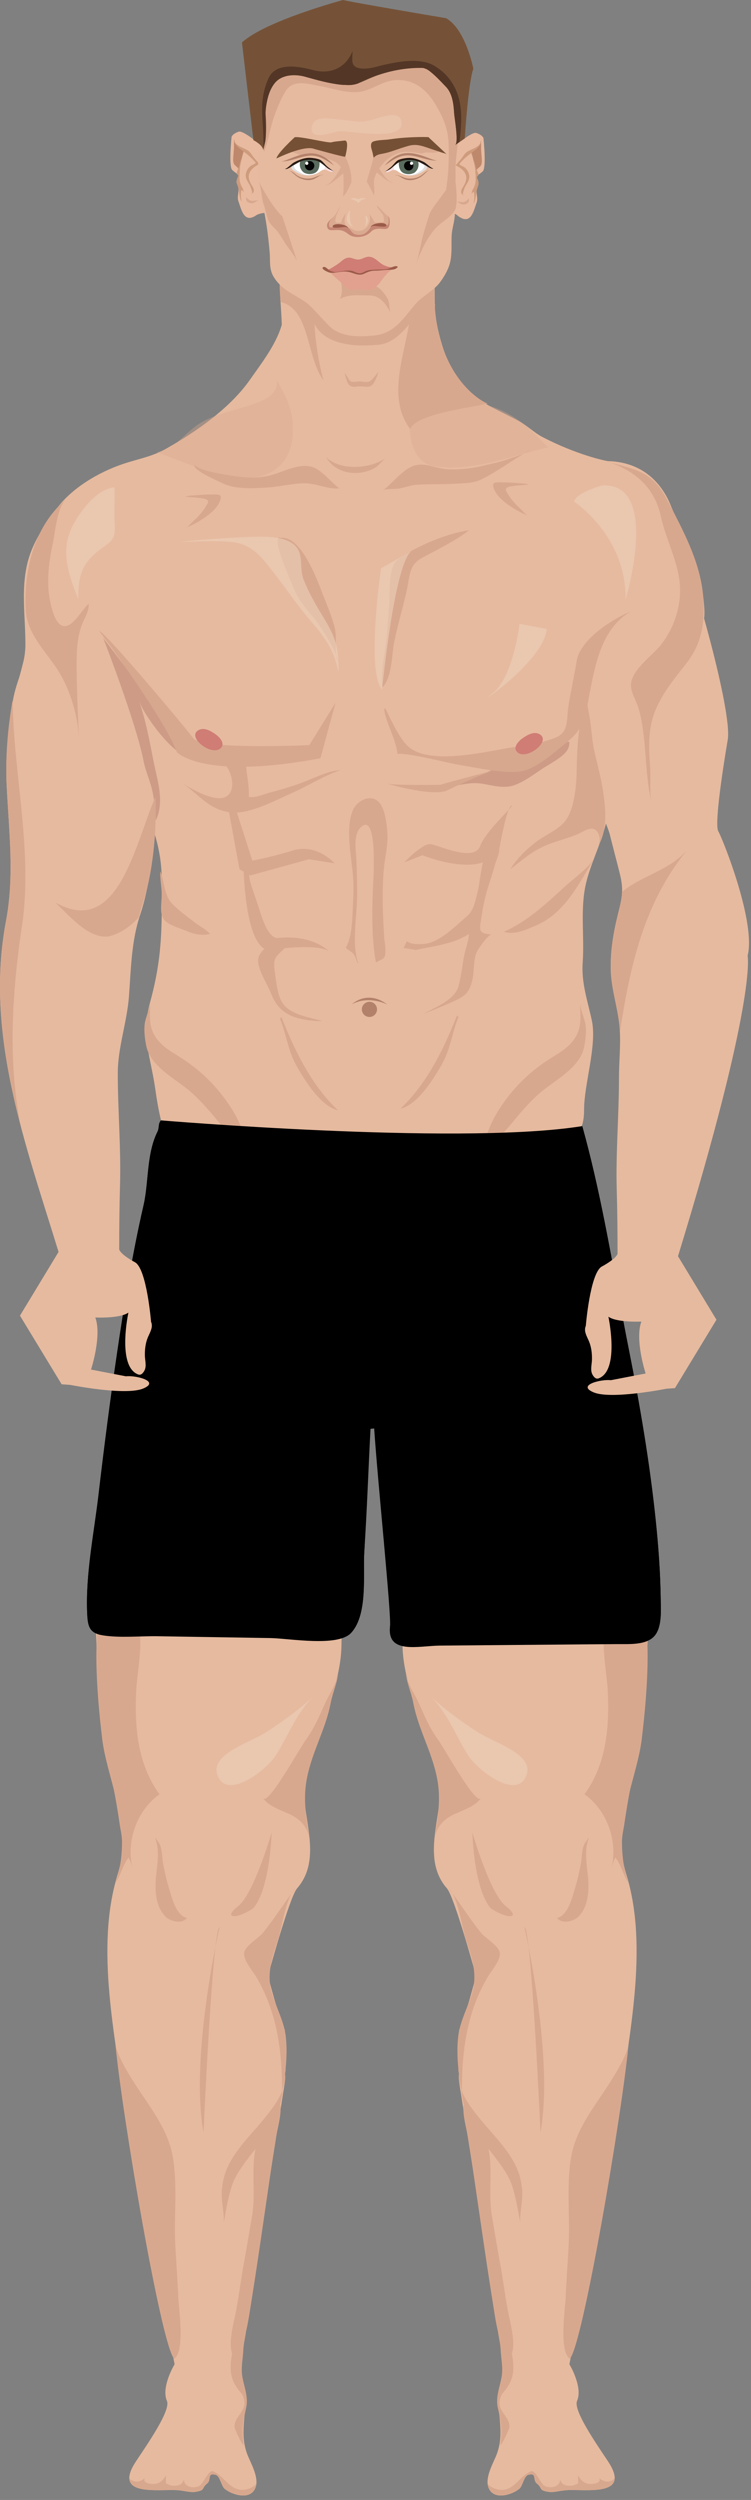 <svg width="67" height="223" viewBox="0 0 67 223" fill="none" xmlns="http://www.w3.org/2000/svg">
<rect x="0" y="0" width="67" height="223" fill="#808080" stroke="none"/>
<g id="Group">
<g id="Group_2">
<path id="Vector" d="M16.244 117.727C15.463 118.618 15.404 120.895 15.195 121.989C14.704 124.566 14.488 126.484 13.545 128.849C13.222 129.659 13.04 130.503 12.688 131.364C11.749 133.664 10.596 135.876 9.705 138.175C7.99 142.6 8.633 146.135 8.858 150.654C9.013 153.773 9.341 156.356 10.114 159.304C10.9 162.3 11.389 164.285 10.485 167.237C8.474 173.807 10.327 181.722 11.141 188.274C11.143 188.285 15.577 210.892 15.577 210.892C15.577 210.892 14.347 212.921 14.894 214.169C15.303 215.104 12.546 218.863 11.991 219.779C10.21 222.715 14.106 222.022 15.85 222.128C16.296 222.155 16.978 222.337 17.349 222.288C18.383 222.151 17.921 221.981 18.476 221.539C18.894 221.205 18.443 220.553 19.235 220.759C19.635 220.863 19.737 221.762 20.048 222.011C20.709 222.541 22.136 222.969 22.68 222.128C23.291 221.182 22.341 219.717 22.031 218.847C21.287 216.759 22.191 215.043 21.758 213.077C21.255 210.795 21.303 209.283 21.997 207.146L25.412 185.766V181.084C24.866 179.992 23.91 176.246 23.91 176.246C23.91 176.246 25.822 169.224 26.505 168.443C28.339 166.347 27.533 163.542 27.202 161.027C26.837 158.259 28.044 156.12 28.864 153.574C29.609 151.261 30.466 149.048 30.466 146.594C30.467 143.004 32.379 130.989 31.969 129.584C31.559 128.18 30.057 122.717 30.057 122.717C30.057 122.717 32.789 126.463 36.34 122.717C38.084 120.878 36.348 115.775 35.559 113.548C34.966 111.878 34.496 110.288 34.288 108.511C34.123 107.112 34.187 105.604 33.604 104.302C32.416 101.646 28.961 102.401 26.638 102.43C23.977 102.462 21.294 103.017 18.722 102.43C17.681 102.191 16.927 116.946 16.244 117.727Z" fill="#E6BA9F"/>
<path id="Vector_2" d="M24.239 163.449C24.239 163.449 22.65 168.948 21.242 170.037C19.835 171.127 21.061 171.231 22.559 170.245C22.559 170.245 23.967 169.104 24.239 163.449Z" fill="#D8A88E"/>
<path id="Vector_3" d="M19.589 171.907C19.589 171.907 16.925 183.378 18.155 190.225C18.155 190.225 18.974 171.907 19.589 171.907Z" fill="#D8A88E"/>
<path id="Vector_4" d="M22.463 204.421C22.496 204.848 22.153 205.298 21.982 205.67C21.837 205.985 21.737 206.299 21.645 206.63C21.469 207.264 21.287 207.902 21.089 208.532C20.817 209.401 20.546 210.393 20.579 211.312C20.612 212.181 20.919 212.766 21.479 213.42C21.693 213.669 21.767 213.926 21.802 214.239C21.909 215.182 20.781 215.677 20.944 216.579C20.974 216.748 21.592 218.097 21.734 218.088C21.74 218.103 21.746 218.118 21.751 218.134C21.542 216.753 21.685 216.02 21.968 214.741C22.167 213.844 21.798 212.956 21.634 212.085C21.471 211.222 21.673 210.444 21.711 209.583C21.735 209.021 21.896 208.484 21.951 207.928C22.055 206.876 22.333 205.828 22.435 204.774C22.446 204.653 22.451 204.541 22.463 204.421Z" fill="#D8A88E"/>
<path id="Vector_5" d="M27.442 162.929C27.421 162.797 27.4 162.666 27.381 162.535C27.217 161.373 27.137 160.204 27.311 159.042C27.689 156.504 29.026 154.397 29.499 151.925C29.698 150.885 30.209 149.861 30.215 148.793C30.241 149.927 29.362 151.088 28.933 152.081C28.48 153.13 27.98 154.248 27.299 155.173C26.723 155.957 23.938 161.038 23.471 160.418C24.049 161.185 25.155 161.487 25.981 161.896C26.894 162.348 27.56 163.142 27.601 164.196C27.585 163.776 27.511 163.35 27.442 162.929Z" fill="#D8A88E"/>
<path id="Vector_6" d="M14.065 164.225C14.498 164.651 14.445 165.772 14.572 166.354C14.712 166.994 14.825 167.617 15.023 168.249C15.285 169.089 15.654 170.868 16.676 171.083C16.23 171.674 15.159 171.386 14.741 170.942C14.128 170.291 13.931 169.433 13.884 168.562C13.799 166.966 14.42 165.427 13.835 163.925C14.048 164.117 14.115 164.404 14.29 164.631L14.065 164.225Z" fill="#D8A88E"/>
<path id="Vector_7" d="M26.339 168.447C25.397 169.685 24.465 171.166 23.458 172.41C23.062 172.898 21.945 173.522 21.797 174.119C21.634 174.776 22.497 175.741 22.824 176.286C24.692 179.4 25.178 182.878 25.164 186.559C25.478 185.059 25.675 183.273 25.498 181.668C25.34 180.231 24.513 178.854 24.179 177.458C23.814 175.929 24.304 174.563 24.807 173.014C25.188 171.84 25.519 169.203 26.339 168.447Z" fill="#D8A88E"/>
<g id="Group_3">
<path id="Vector_8" d="M10.119 159.488C9.635 157.622 9.235 156.331 9.082 154.801C9.034 154.321 7.279 140.828 10.759 142.558C13.485 143.913 12.261 148.426 12.148 150.876C12 154.084 12.278 157.375 14.229 160.051C12.165 161.523 11.191 164.353 11.864 166.825C11.757 166.435 11.676 166.053 11.471 165.701C10.955 166.344 10.766 167.292 10.307 167.955C10.717 166.757 10.884 165.59 10.885 164.311C10.886 163.702 10.737 163.176 10.659 162.598C10.585 162.052 10.256 160.017 10.119 159.488Z" fill="#D8A88E"/>
<path id="Vector_9" d="M13.956 167.586C13.944 167.657 13.93 167.727 13.92 167.799C13.929 167.733 13.941 167.661 13.956 167.586Z" fill="#D8A88E"/>
</g>
<path id="Vector_10" d="M16.424 220.97C16.424 221.036 16.416 221.096 16.405 221.152C16.406 221.095 16.411 221.035 16.424 220.97Z" fill="#E6BA9F"/>
<path id="Vector_11" d="M12.999 220.97C12.638 221.33 13.179 221.511 13.179 221.511C13.9 221.691 14.441 221.511 14.801 220.79C14.801 220.97 14.801 221.33 14.801 221.511C15.303 221.845 16.267 221.868 16.406 221.152C16.398 221.893 17.364 222.026 17.866 221.691C18.227 221.33 18.587 220.429 18.948 220.429C20.03 220.79 20.57 222.412 22.013 222.052C22.352 221.967 22.65 221.801 22.872 221.557C22.851 221.76 22.792 221.953 22.68 222.127C22.135 222.969 20.709 222.541 20.047 222.01C19.737 221.761 19.634 220.863 19.234 220.759C18.443 220.553 18.894 221.205 18.476 221.538C17.921 221.981 18.383 222.15 17.349 222.288C16.978 222.337 16.296 222.155 15.85 222.128C14.434 222.042 11.599 222.482 11.537 221.079C11.925 221.443 12.461 221.507 12.999 220.97Z" fill="#D8A88E"/>
<path id="Vector_12" d="M10.3 182.371C10.47 183.452 11.741 185.462 12.461 186.531C13.696 188.365 15.043 190.201 15.422 192.424C15.858 194.985 15.504 197.709 15.642 200.296C15.725 201.832 15.844 203.39 15.907 204.935C15.951 206.026 16.527 209.683 15.541 210.407C14.389 209.272 10.864 188.469 10.3 182.371Z" fill="#D8A88E"/>
<path id="Vector_13" d="M24.825 189.67C24.742 190.066 24.652 190.458 24.594 190.834C23.825 195.76 23.173 200.676 22.38 205.592C22.203 206.683 21.826 209.578 20.93 210.285C20.169 209.527 20.873 207.134 21.053 206.187C21.328 204.74 21.497 203.283 21.765 201.853C22.024 200.473 22.242 199.06 22.492 197.653C22.879 195.477 22.221 192.697 23.108 190.696C23.574 189.642 24.556 188.67 25.017 187.728C25.082 188.347 24.962 189.014 24.825 189.67Z" fill="#D8A88E"/>
<path id="Vector_14" d="M25.258 184.312C25.996 186.003 24.464 187.889 23.466 189.109C22.191 190.667 20.673 192.045 20.044 194.001C19.924 194.373 19.841 194.858 19.803 195.249C19.704 196.274 20.001 197.24 19.97 198.236C20.162 197.133 20.334 196.103 20.676 195.005C20.878 194.358 21.227 193.807 21.606 193.251C22.462 191.997 23.549 190.897 24.295 189.563C25.215 187.917 25.197 186.374 25.496 184.589C25.469 184.751 25.201 184.18 25.258 184.312Z" fill="#D8A88E"/>
<g id="Group_4" opacity="0.62">
<path id="Vector_15" d="M28.082 151.199C26.512 152.645 25.677 154.914 24.592 156.608C23.754 157.916 20.12 160.738 19.369 158.231C18.833 156.439 22.334 155.43 23.777 154.494C25.375 153.457 26.894 152.332 28.082 151.199Z" fill="#EDCFB9"/>
</g>
</g>
<path id="Vector_16" d="M13.32 73.129C13.768 74.147 14.097 75.264 14.289 76.557C14.505 78.008 14.429 79.561 14.429 81.064C14.429 84.208 14.171 86.557 13.401 89.362C12.556 92.439 13.428 94.193 13.848 97.109C14.049 98.501 14.603 102.413 16.052 103.239C17.314 103.959 18.895 101.243 20.324 101.2C24.002 101.09 27.699 101.2 31.378 101.2C36.187 101.2 40.99 100.945 45.713 101.762C49.031 102.335 52.122 102.745 52.108 99.002C52.1 96.728 53.276 93.265 52.803 91.039C52.434 89.307 51.853 87.69 51.984 85.862C52.154 83.511 51.733 81.024 52.299 78.72C52.785 76.737 53.812 74.91 54.178 72.892C54.503 71.099 54.331 69.246 55.066 67.525C55.929 65.507 57.884 64.146 59.033 62.321C60.478 60.025 62.994 57.185 62.841 54.386C62.752 52.763 62.42 51.133 61.849 49.609C61.257 48.028 60.443 46.578 59.819 45.036C59.288 43.727 58.377 42.566 57.131 41.877C56.263 41.397 55.273 41.16 54.285 41.135C54.023 41.128 51.393 40.549 48.373 38.972C47.694 38.617 46.982 37.937 46.304 37.567C44.784 36.735 42.934 35.998 41.629 34.843C39.669 33.108 38.632 28.105 38.813 27.113C37.01 26.978 36.89 26.934 35.313 27.056C33.868 27.168 32.415 27.207 30.967 27.195C29.961 27.187 25.595 27.523 25.059 26.291C26.173 28.859 23.662 31.913 22.318 33.846C20.54 36.403 17.52 38.493 14.847 40.012C13.733 40.644 12.647 40.873 11.43 41.24C9.171 41.921 6.657 43.318 5.173 45.216C4.314 46.314 3.456 47.59 2.897 48.887C1.701 51.662 2.262 54.55 2.266 57.451C2.267 58.48 2.024 59.493 1.7 60.465C1.419 61.308 1.112 62.254 1.094 63.16C1.934 63.298 2.505 62.518 3.378 62.679C3.73 62.744 4.194 62.846 4.506 62.993C6.379 63.874 7.752 65.895 9.173 67.424C10.964 69.35 12.396 71.028 13.32 73.129Z" fill="#E6BA9F"/>
<path id="Vector_17" d="M9.207 56.91C9.207 56.91 12.151 64.481 12.812 67.906C12.964 68.695 13.274 69.373 13.488 70.138C13.764 71.127 13.827 72.167 13.902 73.186C14.694 71.474 14.05 69.684 13.712 67.975C13.348 66.136 13.022 64.282 12.392 62.499C12.828 63.733 14.977 66.671 16.238 67.246C16.913 67.554 17.267 68.108 17.472 67.212C17.779 65.881 16.006 65.438 15.284 64.808C13.858 63.563 12.764 61.575 11.619 60.074C10.815 59.019 10.011 57.965 9.207 56.91Z" fill="#CE9C86"/>
<path id="Vector_18" d="M40.095 70.131C40.943 70.079 41.909 69.745 42.92 69.894C43.89 70.037 44.954 70.391 45.928 70.026C46.847 69.681 47.689 69.028 48.505 68.494C49.085 68.114 50.621 67.345 50.748 66.586C50.772 66.443 50.812 66.327 50.783 66.174C49.906 66.04 48.988 67.07 48.195 67.353C47.269 67.684 46.322 67.779 45.384 68.073C44.466 68.36 43.65 68.828 42.737 69.169C41.971 69.456 40.72 69.734 40.095 70.131Z" fill="#CE9C86"/>
<path id="Vector_19" d="M34.266 63.28C34.495 64.652 35.288 65.838 35.468 67.247C36.377 67.134 39.956 68.059 40.877 68.211C42.45 68.47 44.816 69.009 46.405 68.809C47.812 68.632 49.503 67.059 50.612 66.165C52.33 64.78 52.246 63.6 52.649 61.591C53.165 59.022 53.752 56.025 56.251 54.554C54.627 55.217 51.755 57.052 51.45 58.951C51.228 60.338 50.905 61.73 50.696 63.099C50.534 64.165 50.775 65.316 49.542 65.808C48.374 66.274 47.035 66.464 45.804 66.649C43.492 66.997 38.438 68.32 36.456 66.618C35.63 65.908 34.874 64.166 34.365 63.181C34.247 63.146 34.382 63.307 34.266 63.28Z" fill="#D8A88E"/>
<path id="Vector_20" d="M46.129 67.074C46.933 67.911 49.3 66.051 48.088 65.467C47.587 65.226 47.014 65.579 46.614 65.857C46.265 66.099 45.734 66.664 46.129 67.074Z" fill="#CF7D75"/>
<path id="Vector_21" d="M34.506 69.891C34.506 69.891 38.292 71.032 39.795 70.552C39.795 70.552 42.739 69.109 44.181 68.689C44.181 68.689 40.215 69.711 39.254 70.011C39.254 70.011 35.047 70.071 34.506 69.891Z" fill="#D8A88E"/>
<path id="Vector_22" d="M31.923 85.816C31.367 84.065 31.863 81.691 31.863 79.806C31.863 78.716 31.841 77.651 31.789 76.575C31.747 75.704 31.498 74.343 32.268 73.722C33.619 72.633 33.341 77.825 33.305 78.544C33.202 80.567 33.145 82.684 33.367 84.674C33.41 85.062 33.466 85.483 33.542 85.852C34.072 85.528 34.346 85.611 34.385 84.974C34.416 84.463 34.289 83.975 34.266 83.472C34.219 82.447 34.146 81.447 34.146 80.41C34.146 79.351 34.152 78.308 34.269 77.282C34.378 76.325 34.615 75.376 34.567 74.398C34.529 73.628 34.372 72.23 33.861 71.617C33.134 70.746 31.877 71.395 31.502 72.234C30.785 73.842 31.348 76.382 31.488 78.077C31.582 79.205 31.505 80.34 31.455 81.442C31.41 82.447 31.344 83.674 30.847 84.552C31.082 84.773 31.39 84.888 31.577 85.14C31.737 85.357 31.781 85.672 31.906 85.918C32.031 85.796 31.942 85.877 31.923 85.816Z" fill="#D8A88E"/>
<path id="Vector_23" d="M18.662 83.224C18.289 82.85 17.742 82.571 17.336 82.255C16.691 81.753 15.844 81.145 15.304 80.552C14.655 79.839 14.65 78.585 14.306 77.72C14.253 78.357 14.429 79.125 14.429 79.802C14.429 80.662 14.126 81.728 14.882 82.269C15.38 82.624 16.047 82.795 16.606 83.035C17.273 83.323 18.014 83.491 18.74 83.308C18.715 83.279 18.689 83.252 18.662 83.224Z" fill="#D8A88E"/>
<g id="Group_5" opacity="0.62">
<path id="Vector_24" d="M46.346 55.648C46.346 55.648 45.805 60.426 43.912 61.868C42.019 63.31 48.509 59.074 48.78 56.099L46.346 55.648Z" fill="#EDCFB9"/>
</g>
<g id="Group_6" opacity="0.62">
<path id="Vector_25" d="M51.212 44.741C51.212 44.741 55.9 47.806 55.81 53.485C55.81 53.485 58.965 43.028 53.736 43.299C53.736 43.299 51.393 43.93 51.212 44.741Z" fill="#EDCFB9"/>
</g>
<path id="Vector_26" d="M50.359 79.115C48.734 80.603 47.001 82.229 44.952 83.11C44.907 83.108 44.907 83.106 44.952 83.104C45.854 83.45 47.012 82.903 47.829 82.55C50.437 81.424 51.653 78.795 53.076 76.501C52.453 77.477 51.203 78.343 50.359 79.115Z" fill="#D8A88E"/>
<g id="Group_7">
<path id="Vector_27" d="M45.624 71.874C45.548 71.904 45.466 72.037 45.384 72.234C45.631 71.969 45.749 71.824 45.624 71.874Z" fill="#D8A88E"/>
<path id="Vector_28" d="M45.383 72.234C44.74 72.925 43.22 74.437 42.829 75.479C42.288 76.922 39.133 75.389 38.412 75.299C37.691 75.209 36.069 76.922 36.069 76.922L37.691 76.291C37.691 76.291 41.009 77.636 43.084 76.927C43.026 77.136 43.002 77.354 42.95 77.62C42.81 78.325 42.746 79.063 42.559 79.77C42.37 80.481 42.256 81.215 41.667 81.719C40.688 82.555 39.23 84.07 37.871 84.194C36.549 84.314 36.309 83.953 36.309 83.953L36.008 84.554L37.09 84.734C38.599 84.408 40.532 84.194 41.827 83.313C41.82 84.007 41.464 84.799 41.357 85.516C41.239 86.305 41.114 87.142 40.922 87.919C40.607 89.198 38.839 89.831 37.773 90.448C38.58 90.118 39.406 89.797 40.215 89.435C41.355 88.924 41.845 88.681 42.136 87.439C42.321 86.652 42.213 85.661 42.518 84.948C42.634 84.677 43.558 83.339 43.869 83.359C42.601 83.277 42.779 82.962 42.955 81.794C43.096 80.865 43.282 79.94 43.578 79.023C43.779 78.403 43.978 77.782 44.151 77.153C44.278 76.687 44.534 76.246 44.541 75.75L44.541 75.75C44.542 75.75 44.978 73.201 45.383 72.234Z" fill="#D8A88E"/>
</g>
<path id="Vector_29" d="M32.959 90.714C33.333 90.714 33.635 90.411 33.635 90.037C33.635 89.664 33.333 89.362 32.959 89.362C32.586 89.362 32.283 89.664 32.283 90.037C32.283 90.411 32.586 90.714 32.959 90.714Z" fill="#B3816A"/>
<path id="Vector_30" d="M31.404 89.576C31.404 89.576 32.768 88.246 34.559 89.609C34.559 89.609 32.959 88.753 31.404 89.576Z" fill="#B3816A"/>
<path id="Vector_31" d="M16.872 44.226C17.057 44.199 17.239 44.194 17.448 44.18C17.855 44.154 18.262 44.111 18.671 44.11C19.461 44.108 19.925 43.999 19.593 44.766C19.156 45.775 17.553 46.685 16.614 47.074C16.801 46.996 17.019 46.699 17.169 46.559C17.363 46.38 17.555 46.199 17.734 46.006C18.039 45.677 18.296 45.318 18.513 44.922C18.681 44.615 18.416 44.521 18.145 44.471C17.615 44.374 17.064 44.353 16.527 44.306C16.648 44.267 16.761 44.243 16.872 44.226Z" fill="#D8A88E"/>
<path id="Vector_32" d="M46.82 43.145C46.636 43.117 46.454 43.112 46.245 43.099C45.837 43.072 45.43 43.029 45.021 43.028C44.231 43.026 43.768 42.917 44.1 43.684C44.537 44.694 46.139 45.603 47.078 45.992C46.892 45.915 46.674 45.617 46.523 45.478C46.33 45.299 46.138 45.117 45.959 44.924C45.654 44.596 45.397 44.236 45.18 43.84C45.012 43.533 45.277 43.439 45.548 43.389C46.078 43.292 46.629 43.271 47.165 43.224C47.044 43.185 46.932 43.161 46.82 43.145Z" fill="#D8A88E"/>
<path id="Vector_33" d="M27.56 76.647L29.843 77.007C29.843 77.007 28.281 75.205 26.118 75.866C23.954 76.527 22.512 76.767 22.512 76.767L21.138 72.481C22.724 72.399 24.684 71.34 26.031 70.747C27.466 70.115 28.93 69.166 30.402 68.687C29.139 68.763 27.658 69.599 26.44 69.996C25.68 70.244 24.937 70.483 24.17 70.672C23.552 70.825 22.838 71.196 22.196 71.084C22.243 70.212 22.046 69.291 21.963 68.393C23.686 68.361 25.858 68.15 28.587 67.637L29.939 62.679L27.595 66.465C27.595 66.465 18.04 66.916 17.229 65.834C16.418 64.753 9.387 56.369 8.846 56.279C8.846 56.279 14.615 63.941 15.787 67.096C15.787 67.096 16.722 68.143 20.206 68.359C20.791 69.155 21.026 70.682 20.083 71.102C19.049 71.561 16.974 70.303 16.136 69.79C17.658 70.724 18.468 72.142 20.432 72.444L21.37 77.549L21.744 77.759C21.802 79.284 22.097 83.754 23.584 84.634C23.244 84.991 22.962 85.334 23.038 85.856C23.175 86.803 23.788 87.668 24.149 88.546C24.508 89.418 24.837 89.961 25.697 90.469C26.446 90.912 27.901 91.114 28.762 91.07C26.838 90.589 25.418 90.343 24.929 88.894C24.679 88.153 24.604 87.287 24.495 86.503C24.338 85.368 24.718 85.262 25.405 84.577C26.723 84.454 28.54 84.384 29.303 84.82C29.303 84.82 27.86 83.318 24.675 83.679C23.714 83.44 23.255 81.413 22.933 80.494C22.716 79.877 22.514 79.298 22.332 78.691C22.288 78.547 22.259 78.293 22.216 78.025L22.332 78.09L27.56 76.647Z" fill="#D8A88E"/>
<path id="Vector_34" d="M40.757 90.624C40.121 92.158 38.593 96.212 35.72 98.9C37.242 98.536 38.572 96.39 39.315 95.131C40.218 93.598 40.302 92.171 40.924 90.655C40.867 90.782 40.797 90.526 40.757 90.624Z" fill="#D8A88E"/>
<path id="Vector_35" d="M25.124 90.769C25.759 92.304 27.287 96.358 30.161 99.046C28.639 98.681 27.308 96.535 26.566 95.276C25.663 93.744 25.578 92.316 24.957 90.801C25.014 90.927 25.083 90.672 25.124 90.769Z" fill="#D8A88E"/>
<path id="Vector_36" d="M51.754 89.482C51.754 90.544 51.933 91.466 51.393 92.426C50.882 93.336 50.09 93.801 49.231 94.333C47.317 95.519 45.781 97.013 44.556 98.917C43.911 99.919 43.365 101.116 43.169 102.274C44.07 102.082 45.112 100.855 45.681 100.165C46.441 99.243 47.234 98.307 48.135 97.52C49.437 96.383 51.721 95.275 52.1 93.448C52.23 92.822 52.33 92.059 52.238 91.402C52.161 90.855 51.763 90.056 51.754 89.482Z" fill="#D8A88E"/>
<path id="Vector_37" d="M13.401 89.362C13.401 90.424 13.222 91.346 13.762 92.306C14.273 93.216 15.065 93.681 15.924 94.213C17.838 95.398 19.374 96.892 20.599 98.796C21.244 99.799 21.79 100.995 21.985 102.154C21.085 101.962 20.042 100.735 19.474 100.045C18.714 99.123 17.921 98.187 17.02 97.4C15.718 96.262 13.434 95.155 13.055 93.328C12.925 92.701 12.825 91.938 12.917 91.281C12.994 90.735 13.392 89.936 13.401 89.362Z" fill="#D8A88E"/>
<path id="Vector_38" d="M23.276 12.957C23.276 12.957 21.744 11.65 21.323 11.74C21.323 11.74 20.842 11.86 20.662 12.191C20.662 12.191 20.362 14.985 20.752 15.195C20.752 15.195 21.083 15.496 21.203 15.496C21.323 15.496 21.083 15.496 21.083 15.496C21.364 15.62 21.22 15.792 21.15 16.008C21.049 16.318 21.126 16.318 21.227 16.614C21.386 17.081 21.109 17.501 21.27 17.953C21.547 18.737 21.782 19.953 22.862 19.199C23.003 19.101 23.43 18.979 23.614 19.005C23.64 18.488 23.443 17.95 23.419 17.443C23.391 16.862 23.292 16.327 23.368 15.76C23.439 15.229 23.427 14.653 23.427 14.114C23.427 13.665 23.479 13.084 23.096 12.792L23.276 12.957Z" fill="#E8BAA0"/>
<path id="Vector_39" d="M23.029 17.892C22.895 17.823 22.626 17.951 22.442 17.916C22.253 17.879 22.109 17.724 21.974 17.601C21.891 17.889 22.071 18.076 22.347 18.122C22.669 18.177 22.779 17.966 23.054 17.869C23.086 17.876 23.036 17.896 23.029 17.892Z" fill="#D8A88E"/>
<path id="Vector_40" d="M20.918 12.461C20.919 12.734 21.028 12.883 21.259 13.02C21.419 13.115 21.735 13.177 21.744 13.393C21.752 13.581 21.634 13.853 21.59 14.039C21.537 14.266 21.484 14.491 21.428 14.715C21.388 14.876 21.402 15.129 21.296 15.254C21.305 14.956 21.107 14.899 20.936 14.711C20.776 14.535 20.802 14.236 20.812 14.009C20.824 13.741 20.862 13.465 20.873 13.197C20.883 12.978 20.843 12.662 20.918 12.461Z" fill="#BE886D"/>
<path id="Vector_41" d="M22.375 17.284C22.727 17.273 22.669 16.869 22.549 16.676C22.385 16.412 22.223 16.152 22.194 15.841C22.14 15.267 22.664 14.849 23.117 14.65C23.12 14.624 23.113 14.601 23.096 14.579C22.937 14.389 22.787 14.233 22.629 14.034C22.459 13.82 22.336 13.561 22.099 13.413C21.677 13.148 20.902 13.009 20.865 12.378C20.809 12.892 21.382 13.257 21.738 13.526C22.157 13.841 22.493 14.119 22.827 14.534C22.654 14.698 22.401 14.719 22.217 14.934C22.031 15.151 21.907 15.411 21.924 15.706C21.94 15.981 22.112 16.221 22.256 16.455C22.316 16.552 22.681 17.427 22.375 17.284Z" fill="#CE9B7D"/>
<path id="Vector_42" d="M21.639 13.483C21.687 13.67 21.565 13.996 21.534 14.204C21.497 14.454 21.427 14.702 21.413 14.955C21.382 15.53 21.274 16.007 21.522 16.562C21.572 16.672 21.647 16.769 21.685 16.877C21.701 16.923 21.709 16.976 21.717 17.025C21.721 17.044 21.741 17.191 21.729 17.134C21.669 17.067 21.627 16.959 21.536 16.956C21.492 17.122 21.488 17.286 21.488 17.464C21.488 17.654 21.541 17.82 21.549 18.001C21.309 17.552 21.382 17.082 21.218 16.624C21.137 16.398 21.069 16.197 21.146 15.95C21.176 15.858 21.275 15.732 21.245 15.631C21.205 15.498 21.104 15.521 21.139 15.345C21.169 15.189 21.273 15.052 21.319 14.895C21.367 14.736 21.404 14.577 21.444 14.414C21.509 14.15 21.739 13.755 21.639 13.483Z" fill="#CE9B7D"/>
<path id="Vector_43" d="M39.785 35.987C39.861 35.758 39.8 35.476 39.719 35.255C39.692 35.181 39.669 35.107 39.644 35.033C39.127 33.505 38.979 31.891 38.894 30.288C38.8 28.523 38.773 26.702 38.773 25.06C36.461 25.373 34.157 24.817 31.801 24.712C29.665 24.617 26.906 24.549 24.951 24.999C24.945 24.926 24.951 24.851 24.951 24.777C24.919 26.512 25.218 28.403 25.132 30.228C25.105 30.798 25.057 31.368 24.992 31.935C24.925 32.517 24.841 33.097 24.74 33.673C24.689 33.959 24.635 34.244 24.576 34.528C24.52 34.798 24.474 35.079 24.392 35.344C24.388 35.355 24.385 35.366 24.381 35.377C24.386 35.361 24.482 35.365 24.501 35.366C24.532 35.369 24.563 35.374 24.593 35.38C24.664 35.395 24.734 35.417 24.802 35.441C24.97 35.501 25.131 35.579 25.289 35.661C25.642 35.844 25.981 36.054 26.323 36.258C26.516 36.373 26.711 36.499 26.921 36.583C28.077 37.046 29.151 37.321 30.362 37.559C31.547 37.792 32.874 38.035 34.089 37.856C35.196 37.694 36.226 37.263 37.274 36.853C38.128 36.52 38.986 36.284 39.785 35.987Z" fill="#E6BA9F"/>
<path id="Vector_44" d="M31.801 24.713C29.665 24.617 26.907 24.549 24.952 25C24.95 25.631 24.987 26.281 25.029 26.94C27.679 27.546 27.335 31.893 28.858 33.924C28.497 32.662 28.077 30.198 28.077 28.936C28.978 30.739 31.682 30.949 33.485 30.769C34.771 30.769 35.684 29.909 36.483 28.951C36.689 27.682 36.851 26.409 36.987 25.151C35.271 25.116 33.55 24.791 31.801 24.713Z" fill="#D8A88E"/>
<path id="Vector_45" d="M38.773 25.06C38.178 25.14 37.583 25.163 36.987 25.151C36.851 26.409 36.688 27.681 36.483 28.951C36.009 31.877 34.546 35.566 36.595 38.262C37.168 36.89 42.079 36.368 43.515 35.992C43.356 36.034 38.347 33.649 38.773 25.06Z" fill="#D8A88E"/>
<path id="Vector_46" d="M41.057 12.755C41.057 14.331 40.92 15.911 40.706 17.443C40.618 18.075 40.623 18.721 40.563 19.338C40.507 19.926 40.312 20.48 40.291 21.048C40.264 21.758 40.325 22.523 40.198 23.209C40.067 23.914 39.723 24.526 39.31 25.107C38.709 25.956 37.729 26.353 37.057 27.134C35.977 28.389 35.213 29.743 33.395 29.925C32.694 29.995 31.875 30.039 31.186 29.927C30.598 29.832 30.029 29.627 29.579 29.266C29.151 28.924 27.809 27.333 27.345 27.006C26.289 26.262 25.164 25.897 24.437 24.733C23.979 24 24.128 23.309 24.056 22.501C23.985 21.694 23.898 20.857 23.772 20.048C23.497 18.282 23.03 16.537 23.028 14.738C23.027 13.974 23.227 13.295 23.299 12.575C23.382 11.737 23.299 10.847 23.299 10.006C23.299 8.394 23.322 5.8 24.876 4.868C25.386 4.562 26.001 4.208 26.589 4.021C27.449 3.748 28.308 3.46 29.202 3.325C31.207 3.024 33.143 3.177 35.142 3.379C37.231 3.59 39.589 4.004 40.517 6.13C40.99 7.213 41.038 8.744 41.102 9.916C41.16 10.985 41.057 12.007 41.057 13.071V12.755Z" fill="#E6BA9F"/>
<path id="Vector_47" d="M40.516 13.071C40.516 13.071 42.048 11.764 42.469 11.854C42.469 11.854 42.95 11.974 43.13 12.305C43.13 12.305 43.431 15.099 43.04 15.309C43.04 15.309 42.71 15.61 42.589 15.61C42.469 15.61 42.71 15.61 42.71 15.61C42.428 15.734 42.572 15.906 42.642 16.121C42.743 16.432 42.667 16.431 42.565 16.728C42.406 17.195 42.683 17.615 42.523 18.067C42.245 18.851 42.01 20.067 40.93 19.313C40.789 19.215 40.644 19.035 40.461 19.061C40.434 18.543 40.492 18.04 40.516 17.533C40.544 16.952 40.501 16.441 40.424 15.874C40.353 15.343 40.366 14.767 40.366 14.228C40.366 13.779 40.313 13.198 40.696 12.905L40.516 13.071Z" fill="#E8BAA0"/>
<path id="Vector_48" d="M40.764 18.006C40.897 17.936 41.166 18.065 41.35 18.03C41.54 17.993 41.684 17.838 41.819 17.715C41.901 18.003 41.721 18.19 41.445 18.236C41.123 18.291 41.013 18.08 40.739 17.983C40.706 17.99 40.756 18.01 40.764 18.006Z" fill="#D8A88E"/>
<path id="Vector_49" d="M42.875 12.575C42.874 12.848 42.765 12.996 42.533 13.134C42.374 13.229 42.058 13.29 42.049 13.506C42.041 13.695 42.158 13.967 42.202 14.153C42.256 14.38 42.309 14.605 42.365 14.829C42.405 14.989 42.391 15.243 42.497 15.368C42.488 15.069 42.685 15.012 42.856 14.825C43.017 14.649 42.99 14.349 42.98 14.123C42.968 13.854 42.931 13.579 42.919 13.311C42.91 13.092 42.95 12.775 42.875 12.575Z" fill="#BE886D"/>
<path id="Vector_50" d="M37.834 14.614C37.849 14.717 37.876 14.758 37.832 14.862C37.797 14.944 37.74 15.02 37.685 15.087C37.544 15.263 37.356 15.357 37.147 15.44C36.956 15.516 36.737 15.543 36.539 15.572C36.376 15.597 36.186 15.516 36.034 15.454C35.973 15.429 35.807 15.438 35.753 15.399C36.097 15.661 36.486 15.679 36.764 15.651C37.14 15.612 37.503 15.48 37.814 15.248C37.926 15.165 38.107 15.083 38.093 14.919C38.083 14.797 37.942 14.649 37.834 14.614Z" fill="#E2DEDE"/>
<path id="Vector_51" d="M34.884 27.959C34.657 27.545 34.823 27.051 34.551 26.592C34.305 26.176 33.877 25.604 33.395 25.493C32.777 25.351 32.215 25.525 31.607 25.604C31.105 25.67 30.798 25.339 30.4 25.092C30.536 25.648 30.57 26.127 30.33 26.667C31.176 26.217 31.942 26.353 32.914 26.352C33.956 26.351 34.432 27.137 34.884 27.959Z" fill="#D8A88E"/>
<g id="Group_8">
<path id="Vector_52" d="M34.51 19.272C34.498 19.506 34.524 19.715 34.267 19.813C34.039 19.9 33.785 19.86 33.548 19.892C33.246 19.933 33.13 20.052 32.928 20.241C32.711 20.444 32.363 20.656 32.06 20.7C31.766 20.743 31.27 20.376 30.998 20.275C30.732 20.176 30.577 20.205 30.299 20.17C30.09 20.143 29.826 20.27 29.668 20.102C29.486 19.911 29.664 19.532 29.759 19.336C29.601 19.522 29.357 19.661 29.236 19.878C29.11 20.105 29.182 20.494 29.473 20.523C29.721 20.547 29.976 20.51 30.224 20.522C30.488 20.536 30.683 20.609 30.9 20.759C31.099 20.898 31.25 21.032 31.487 21.09C32.041 21.229 32.71 21.087 33.113 20.661C33.306 20.457 33.55 20.414 33.83 20.403C34.023 20.395 34.423 20.481 34.578 20.369C34.681 20.294 34.718 20.2 34.743 20.077C34.763 19.976 34.77 19.871 34.767 19.768C34.762 19.605 34.749 19.224 34.51 19.272Z" fill="#C58774"/>
</g>
<path id="Vector_53" d="M40.516 15.685C40.357 16.309 39.772 16.948 39.398 17.49C38.979 18.098 38.437 18.644 38.234 19.345C38.05 19.982 37.827 20.626 37.674 21.271C37.488 22.06 37.358 22.872 37.087 23.646C37.515 22.423 38.265 20.771 39.297 19.958C39.718 19.625 40.51 19.111 40.654 18.572C40.812 17.979 40.714 16.93 40.654 16.316C40.636 16.133 40.55 15.707 40.516 15.685Z" fill="#D8A88E"/>
<path id="Vector_54" d="M35.062 23.918C34.91 24.101 34.682 24.243 34.515 24.43C34.322 24.648 34.151 24.852 33.987 25.09C33.674 25.543 33.21 25.935 32.628 25.879C32.464 25.863 32.302 25.805 32.133 25.788C31.947 25.77 31.803 25.842 31.638 25.857C31.261 25.892 30.994 25.785 30.742 25.514C30.286 25.024 29.699 24.642 29.324 24.119C29.343 24.121 29.365 24.125 29.383 24.121C30.516 23.905 31.71 23.715 32.827 23.715C33.282 23.715 33.693 23.847 34.133 23.89C34.391 23.916 34.86 23.943 35.062 23.918Z" fill="#E2A18F"/>
<path id="Vector_55" d="M35.22 23.85C34.751 23.85 34.414 23.785 34.032 23.529C33.697 23.305 33.409 22.953 32.989 22.904C32.621 22.861 32.34 23.124 31.997 23.152C31.609 23.183 31.329 22.891 30.938 23.01C30.596 23.115 30.36 23.421 30.06 23.602C29.77 23.778 29.488 23.998 29.16 24.094C29.164 24.06 29.182 24.089 29.203 24.076C29.54 24.19 29.694 24.279 30.059 24.279C30.432 24.279 30.749 24.109 31.123 24.183C31.474 24.253 31.762 24.449 32.133 24.414C32.452 24.383 32.741 24.201 33.056 24.143C33.409 24.077 33.817 24.092 34.183 24.074C34.433 24.063 35.13 24.093 35.22 23.85Z" fill="#CF7D75"/>
<path id="Vector_56" d="M34.367 15.309C34.484 15.488 34.859 15.245 35.002 15.193C35.066 15.17 35.121 15.163 35.173 15.163C35.126 15.063 35.112 14.948 35.109 14.796C34.87 14.99 34.625 15.183 34.367 15.309Z" fill="#F9DCDC"/>
<path id="Vector_57" d="M37.847 14.891C37.92 14.68 37.768 14.599 37.598 14.505C37.257 14.316 36.853 14.214 36.463 14.195C36.169 14.181 35.874 14.226 35.612 14.367C35.512 14.42 35.42 14.463 35.341 14.544C35.282 14.605 35.145 14.724 35.113 14.797C35.099 14.83 35.129 15.163 35.174 15.163C35.398 15.164 35.528 15.348 35.747 15.451C35.906 15.526 36.093 15.572 36.265 15.597C36.625 15.649 36.947 15.611 37.257 15.412C37.455 15.284 37.743 15.149 37.838 14.916C37.841 14.907 37.844 14.899 37.847 14.891Z" fill="white"/>
<path id="Vector_58" d="M35.592 14.344C35.592 14.344 35.434 15.302 36.136 15.49C36.136 15.49 36.527 15.636 36.963 15.414C36.963 15.414 37.541 15.043 37.271 14.288L36.414 14.228L35.592 14.344Z" fill="#596C5E"/>
<path id="Vector_59" d="M38.673 15.028C38.461 15.014 38.052 14.577 37.842 14.468C37.59 14.337 37.034 14.073 36.482 14.085C36.229 14.09 35.654 14.17 35.448 14.325C35.237 14.483 35.081 14.736 34.874 14.909C34.705 15.051 34.482 15.225 34.322 15.339C34.505 15.231 34.704 15.175 34.887 15.028C35.103 14.854 35.303 14.659 35.532 14.508C35.94 14.239 36.62 14.224 37.053 14.329C37.361 14.404 37.635 14.58 37.918 14.729C38.105 14.828 38.479 15.126 38.673 15.028Z" fill="#281A13"/>
<path id="Vector_60" d="M36.463 15.208C36.694 15.208 36.88 15.021 36.88 14.791C36.88 14.561 36.694 14.374 36.463 14.374C36.233 14.374 36.046 14.561 36.046 14.791C36.046 15.021 36.233 15.208 36.463 15.208Z" fill="#050404"/>
<path id="Vector_61" d="M36.856 14.569C36.856 14.648 36.793 14.711 36.715 14.711C36.637 14.711 36.574 14.648 36.574 14.569C36.574 14.491 36.637 14.428 36.715 14.428C36.793 14.428 36.856 14.491 36.856 14.569Z" fill="white"/>
<path id="Vector_62" d="M23.822 7.968C23.696 8.197 23.606 8.417 23.568 8.608C23.464 9.137 23.524 9.74 23.524 10.287C23.524 10.814 23.545 11.341 23.57 11.856C23.597 12.387 23.412 13.065 23.558 13.552C23.958 12.501 24.097 11.391 24.483 10.321C24.757 9.565 25.067 8.776 25.506 8.099C26.182 7.06 27.427 7.477 28.482 7.662C29.745 7.884 31.244 8.477 32.523 8.098C33.461 7.821 34.218 7.231 35.229 7.15C36.994 7.009 38.152 8.081 38.969 9.513C39.587 10.596 39.959 11.495 40.021 12.755C40.057 13.481 40.038 14.208 40.007 14.934C39.978 15.605 39.9 16.247 39.803 16.908C39.984 16.923 40.15 17.159 40.336 17.055C40.523 16.951 40.579 16.584 40.608 16.394C40.683 15.893 40.617 15.384 40.641 14.88C40.713 13.352 41.04 11.845 41.057 10.311C41.066 9.502 40.849 8.854 40.706 8.068C40.472 6.772 40.194 5.495 38.713 5.149C36.93 4.733 35.074 5.536 33.405 6.084C31.846 6.597 29.884 6.859 28.267 6.536C27.396 6.362 26.353 5.741 25.505 6.165C24.968 6.434 24.219 7.246 23.822 7.968Z" fill="#D8A88E"/>
<path id="Vector_63" d="M23.659 9.735C23.589 9.046 23.965 7.784 24.08 7.091C24.818 6.824 25.576 6.615 26.349 6.49C26.349 6.49 29.744 7.617 30.78 7.572C30.78 7.572 31.366 7.662 31.952 7.437C32.634 7.175 33.27 6.833 33.975 6.614C34.997 6.296 37.252 5.593 38.219 6.263C38.719 6.609 39.367 7.304 39.795 7.752C40.363 8.348 40.469 9.312 40.513 10.082C40.54 10.534 40.94 12.707 40.606 12.935L41.462 12.35C41.462 12.35 41.778 7.347 42.229 6.13C42.229 6.13 41.553 2.614 39.795 1.623C39.795 1.623 31.502 0.225 30.6 0C30.6 0 23.704 1.848 21.586 3.786C21.586 3.786 22.397 10.727 22.608 12.5C22.608 12.5 23.434 12.92 23.479 13.371C23.479 13.371 23.93 12.395 23.659 9.735Z" fill="#755237"/>
<path id="Vector_64" d="M29.424 24.135C29.357 24.088 29.293 24.039 29.23 23.987C29.132 23.905 28.982 23.759 28.842 23.827C28.543 23.973 29.304 24.306 29.428 24.324C29.804 24.378 30.163 24.262 30.51 24.233C30.89 24.202 31.147 24.246 31.484 24.363C31.825 24.481 32.125 24.58 32.471 24.419C32.84 24.246 33.078 24.143 33.507 24.143C33.863 24.143 34.203 24.092 34.543 24.075C34.863 24.059 35.284 24.106 35.492 23.805C35.313 23.603 34.803 23.933 34.588 23.984C34.243 24.067 33.848 24.035 33.485 24.053C33.098 24.072 32.811 24.074 32.476 24.261C32.109 24.465 31.911 24.366 31.546 24.211C31.249 24.085 30.857 24.137 30.55 24.183C30.416 24.203 30.284 24.231 30.149 24.249C30.067 24.259 29.977 24.276 29.894 24.27C29.809 24.263 29.473 24.169 29.424 24.135Z" fill="#9B5B49"/>
<path id="Vector_65" d="M23.096 16.203C23.096 16.203 24.2 18.404 25.192 19.305L26.514 23.332C26.386 23.009 25.938 22.369 25.703 22.071C25.32 21.588 25.052 20.971 24.644 20.515C24.368 20.208 24.051 19.971 23.907 19.561C23.752 19.118 23.703 18.757 23.547 18.299C23.294 17.555 23.356 16.903 23.096 16.203Z" fill="#D8A88E"/>
<g id="Group_9" opacity="0.62">
<path id="Vector_66" d="M31.253 17.758C31.498 17.796 31.849 17.9 31.981 18.14C32.119 17.87 32.362 17.763 32.649 17.731C32.558 17.684 32.405 17.667 32.29 17.668C32.162 17.67 32.051 17.761 31.951 17.76C31.856 17.759 31.751 17.673 31.637 17.668C31.492 17.662 31.363 17.678 31.253 17.758Z" fill="#EDCFB9"/>
</g>
<path id="Vector_67" d="M33.665 18.344C33.665 18.344 34.431 19.2 34.657 19.305C34.657 19.305 34.762 20.012 34.537 20.087L33.425 20.117L33.139 20.132C33.139 20.132 32.809 20.883 32.178 20.943C32.178 20.943 31.697 21.003 31.472 20.778C31.336 20.642 31.255 20.486 31.111 20.357C31.026 20.281 30.792 20.229 30.668 20.23C30.537 20.23 30.333 20.238 30.202 20.244C30.027 20.253 29.853 20.272 29.678 20.279C29.591 20.283 29.458 20.312 29.394 20.236C29.338 20.171 29.356 20.067 29.352 19.988C29.345 19.832 29.432 19.689 29.541 19.578C29.541 19.578 30.082 19.099 30.323 18.363C30.319 18.372 30.326 18.352 30.323 18.363C30.3 18.71 29.994 19.095 29.955 19.441C29.94 19.581 29.88 19.668 29.939 19.801C29.992 19.92 30.323 19.854 30.458 19.831C30.524 19.437 30.664 19.348 30.856 18.99C30.786 19.268 30.65 19.779 30.841 20.087C30.939 20.244 31.081 20.296 31.186 20.327C31.292 20.359 31.372 20.419 31.472 20.473C31.688 20.59 31.926 20.631 32.178 20.582C32.5 20.519 32.746 20.292 32.899 19.996C33.022 19.759 33.066 19.247 32.912 19.01C33.057 19.224 33.207 19.436 33.331 19.667C33.399 19.792 33.384 19.83 33.53 19.846C33.654 19.86 33.782 19.837 33.906 19.831C34.023 19.826 34.186 19.848 34.24 19.756C34.292 19.666 34.229 19.485 34.225 19.392C34.216 19.208 34.196 19.189 34.083 19.049C34.008 18.958 33.942 18.853 33.872 18.754C33.808 18.664 33.573 18.444 33.665 18.344Z" fill="#DAAA90"/>
<g id="Group_10" opacity="0.62">
<path id="Vector_68" d="M31.213 19.06C31.217 18.958 31.224 18.86 31.233 18.77C31.03 18.975 30.96 19.221 30.947 19.501C30.924 19.951 31.223 20.173 31.617 20.264C31.186 20.164 31.2 19.377 31.213 19.06Z" fill="#EDCFB9"/>
</g>
<g id="Group_11" opacity="0.62">
<path id="Vector_69" d="M32.539 20.207C32.555 20.229 32.596 20.086 32.614 20.026C32.639 19.943 32.659 19.863 32.659 19.771C32.658 19.59 32.596 19.412 32.602 19.232C32.773 19.349 32.857 19.527 32.825 19.742C32.804 19.875 32.676 20.156 32.539 20.207Z" fill="#EDCFB9"/>
</g>
<path id="Vector_70" d="M33.064 20.267C33.061 20.271 33.058 20.276 33.057 20.281C33.085 20.197 33.134 20.14 33.209 20.091C33.411 19.961 33.675 19.912 33.911 19.899C34.026 19.893 34.144 19.897 34.256 19.926C34.339 19.948 34.481 20.006 34.471 20.113C34.461 20.21 34.305 20.218 34.234 20.218C34.071 20.218 33.906 20.204 33.743 20.189C33.621 20.178 33.501 20.151 33.378 20.151C33.317 20.151 33.255 20.157 33.197 20.179C33.16 20.193 33.089 20.227 33.064 20.267Z" fill="#9B5B49"/>
<path id="Vector_71" d="M38.894 14.31C38.917 14.316 38.928 14.351 38.937 14.316C38.816 14.292 38.696 14.263 38.577 14.22C37.842 13.953 37.071 13.611 36.257 13.657C35.448 13.701 34.794 14.2 34.319 14.761C34.952 14.337 35.551 13.859 36.348 13.859C37.164 13.859 37.831 14.222 38.623 14.31C38.764 14.326 38.886 14.337 39.022 14.31C38.971 14.321 38.919 14.314 38.894 14.31Z" fill="#B3816A"/>
<path id="Vector_72" d="M35.265 15.617C35.654 15.604 36.008 15.883 36.401 15.921C36.843 15.965 37.311 15.858 37.665 15.584C37.846 15.444 38.074 15.209 38.315 15.2C38.163 15.214 37.998 15.404 37.888 15.502C37.755 15.62 37.631 15.735 37.474 15.823C37.133 16.015 36.737 16.118 36.347 16.054C36.145 16.022 35.96 15.928 35.783 15.82C35.702 15.77 35.613 15.707 35.525 15.671C35.435 15.634 35.345 15.652 35.265 15.617Z" fill="#B3816A"/>
<path id="Vector_73" d="M40.336 7.392C39.916 6.732 39.382 6.243 38.714 5.847C38.316 5.611 37.833 5.506 37.377 5.457C36.422 5.357 35.459 5.53 34.526 5.725C34.18 5.797 33.835 5.888 33.49 5.978C33.001 6.107 31.872 6.297 31.534 5.782C31.342 5.488 31.471 4.917 31.448 4.566C30.829 6.099 29.443 6.65 27.941 6.255C26.705 5.93 24.592 5.485 23.93 7.031C22.945 9.33 23.626 10.91 23.479 13.371C23.517 12.737 23.657 12.971 23.699 12.331C23.763 11.375 23.607 10.388 23.75 9.443C23.856 8.738 24.062 7.958 24.533 7.393C25.173 6.625 26.356 6.605 27.227 6.849C28.246 7.132 29.289 7.431 30.342 7.55C30.513 7.569 30.662 7.577 30.781 7.572C30.781 7.572 31.367 7.662 31.953 7.437C31.953 7.437 34.6 5.964 37.756 6.064C37.93 6.108 38.087 6.172 38.219 6.264C38.719 6.61 39.367 7.305 39.795 7.753C40.364 8.348 40.469 9.312 40.514 10.082C40.54 10.534 40.94 12.707 40.606 12.936C40.606 12.936 40.798 12.805 41 12.666C41.195 10.864 41.364 9.008 40.336 7.392Z" fill="#533626"/>
<path id="Vector_74" d="M31.084 20.364C31.087 20.369 31.089 20.374 31.091 20.379C31.063 20.294 31.013 20.237 30.938 20.189C30.736 20.059 30.473 20.009 30.237 19.997C30.122 19.991 30.003 19.994 29.892 20.024C29.809 20.045 29.666 20.103 29.677 20.211C29.686 20.308 29.842 20.315 29.913 20.315C30.076 20.315 30.242 20.301 30.404 20.286C30.526 20.275 30.646 20.249 30.769 20.249C30.83 20.249 30.893 20.254 30.95 20.276C30.988 20.291 31.058 20.325 31.084 20.364Z" fill="#9B5B49"/>
<path id="Vector_75" d="M41.417 17.398C41.065 17.387 41.122 16.983 41.243 16.79C41.407 16.526 41.569 16.265 41.598 15.955C41.652 15.381 41.128 14.963 40.675 14.764C40.672 14.738 40.678 14.714 40.696 14.693C40.855 14.503 41.005 14.347 41.163 14.147C41.333 13.934 41.456 13.675 41.693 13.526C42.114 13.262 42.889 13.123 42.927 12.492C42.983 13.005 42.41 13.371 42.053 13.64C41.635 13.955 41.299 14.233 40.965 14.648C41.138 14.812 41.391 14.833 41.575 15.048C41.761 15.265 41.885 15.525 41.868 15.82C41.852 16.095 41.68 16.335 41.536 16.569C41.475 16.666 41.111 17.541 41.417 17.398Z" fill="#CE9B7D"/>
<path id="Vector_76" d="M42.169 13.642C42.121 13.829 42.243 14.155 42.274 14.363C42.31 14.613 42.38 14.861 42.394 15.114C42.426 15.689 42.534 16.166 42.285 16.721C42.236 16.831 42.161 16.928 42.123 17.036C42.107 17.082 42.099 17.135 42.09 17.184C42.087 17.203 42.067 17.35 42.079 17.292C42.139 17.226 42.181 17.118 42.272 17.115C42.316 17.28 42.319 17.445 42.319 17.623C42.319 17.813 42.267 17.979 42.258 18.159C42.499 17.711 42.426 17.241 42.59 16.782C42.671 16.556 42.739 16.355 42.661 16.109C42.632 16.017 42.533 15.891 42.563 15.79C42.603 15.656 42.703 15.679 42.669 15.504C42.639 15.348 42.535 15.211 42.488 15.054C42.441 14.894 42.404 14.735 42.364 14.573C42.299 14.309 42.069 13.914 42.169 13.642Z" fill="#CE9B7D"/>
<g id="Group_12" opacity="0.52">
<path id="Vector_77" d="M24.951 25L24.952 25C24.952 24.926 24.95 24.851 24.951 24.777C24.951 24.851 24.945 24.927 24.951 25Z" fill="#E6BA9F"/>
</g>
<g id="Group_13" opacity="0.52">
<path id="Vector_78" d="M24.951 25L24.952 25C24.952 24.926 24.95 24.851 24.951 24.777C24.951 24.851 24.945 24.927 24.951 25Z" fill="#E6BA9F"/>
</g>
<path id="Vector_79" d="M30.737 33.277C30.852 33.362 30.925 33.511 30.993 33.632C31.062 33.756 31.131 33.888 31.24 33.982C31.44 34.155 31.855 34.008 32.125 34.021C32.451 34.038 32.832 34.183 33.109 33.93C33.351 33.709 33.598 33.362 33.817 33.105C33.722 33.217 33.689 33.476 33.619 33.614C33.446 33.96 33.3 34.465 32.846 34.495C32.519 34.516 32.211 34.43 31.887 34.479C31.625 34.519 31.334 34.537 31.133 34.315C31.035 34.206 30.98 34.059 30.931 33.924C30.876 33.771 30.832 33.614 30.789 33.458C30.773 33.399 30.763 33.333 30.737 33.277Z" fill="#D8A88E"/>
<path id="Vector_80" d="M30.395 13.126C30.405 13.151 29.251 13.171 28.55 13.071C28.291 13.034 25.705 12.877 26.009 13.515C26.033 13.566 26.518 13.71 26.611 13.754C26.847 13.868 27.028 13.885 27.295 13.882C27.544 13.879 27.78 13.848 28.016 13.822C28.235 13.798 29.497 14.252 29.873 14.431C30.092 14.535 30.27 14.716 30.404 14.934C30.157 15.431 29.416 16.598 29.023 16.496C28.992 16.519 29.102 16.503 29.084 16.537C29.577 16.395 29.854 16.106 30.25 15.787C30.428 15.644 30.545 15.548 30.607 15.455C30.645 15.658 30.651 15.871 30.649 16.068C30.648 16.179 30.681 17.476 30.571 17.51C30.864 17.42 31.337 16.293 31.337 16.293C31.468 15.289 30.855 13.993 30.395 13.126Z" fill="#DAAA90"/>
<path id="Vector_81" d="M38.374 13.02C38.095 12.873 37.797 12.761 37.478 12.732C37.161 12.702 36.906 12.755 36.617 12.862C35.824 13.155 35.046 13.214 34.205 13.295C33.901 13.324 33.669 13.347 33.517 13.559C33.481 13.61 33.449 13.671 33.422 13.745C33.315 14.045 33.245 14.365 33.156 14.671C33.01 15.174 32.864 15.677 32.718 16.18C32.718 16.18 33.409 17.486 33.409 17.488C33.365 17.405 33.402 17.192 33.4 17.101C33.394 16.817 33.353 16.526 33.358 16.248C33.364 15.961 33.469 15.661 33.617 15.38C33.666 15.421 33.721 15.466 33.784 15.517C34.18 15.835 34.457 16.124 34.95 16.266C34.932 16.232 35.042 16.249 35.011 16.225C34.697 16.306 34.161 15.579 33.832 15.028C33.938 14.873 34.051 14.728 34.159 14.603C34.656 14.031 35.393 13.582 36.144 13.544C36.483 13.526 36.819 13.582 37.154 13.625C37.295 13.643 37.459 13.687 37.597 13.687C37.724 13.687 37.819 13.631 37.947 13.611C38.075 13.591 38.222 13.611 38.352 13.611C38.602 13.611 38.936 13.665 39.133 13.493C38.926 13.315 38.62 13.15 38.374 13.02Z" fill="#DAAA90"/>
<path id="Vector_82" d="M33.122 12.816C33.051 13.068 33.16 13.331 33.226 13.57C33.269 13.727 33.292 13.942 33.349 14.08C33.529 13.803 33.888 13.756 34.185 13.698C34.467 13.643 34.742 13.568 35.012 13.474C35.483 13.311 35.959 13.149 36.438 13.012C37.214 12.789 37.796 13.069 38.507 13.303C38.814 13.404 39.12 13.505 39.426 13.611C39.546 13.652 39.773 13.687 39.87 13.777C39.869 13.776 38.217 12.229 38.217 12.229C37.616 12.21 37.011 12.228 36.411 12.262C35.868 12.293 35.326 12.343 34.789 12.426C34.328 12.498 33.801 12.469 33.357 12.604C33.213 12.648 33.149 12.721 33.122 12.816Z" fill="#755034"/>
<path id="Vector_83" d="M26.289 12.244C26.289 12.244 24.711 13.687 24.666 14.137C24.666 14.137 27.1 12.921 28.024 13.281C28.024 13.281 30.593 14.002 30.796 13.98C30.796 13.98 31.224 12.47 30.728 12.537C30.232 12.605 29.894 12.605 29.579 12.695C29.263 12.785 26.762 12.132 26.289 12.244Z" fill="#755034"/>
<g id="Group_14">
<path id="Vector_84" d="M26.252 14.632C26.239 14.735 26.213 14.776 26.259 14.879C26.295 14.961 26.354 15.035 26.41 15.102C26.554 15.274 26.744 15.366 26.954 15.445C27.146 15.517 27.366 15.54 27.565 15.566C27.728 15.587 27.917 15.503 28.067 15.438C28.128 15.412 28.294 15.418 28.347 15.378C28.008 15.647 27.62 15.671 27.341 15.648C26.964 15.617 26.6 15.49 26.284 15.265C26.17 15.184 25.988 15.105 25.998 14.941C26.006 14.819 26.144 14.668 26.252 14.632Z" fill="#E2DEDE"/>
<path id="Vector_85" d="M29.731 15.263C29.617 15.443 29.238 15.208 29.094 15.159C29.029 15.136 28.974 15.131 28.922 15.132C28.967 15.031 28.979 14.915 28.98 14.763C29.223 14.953 29.471 15.142 29.731 15.263Z" fill="#F9DCDC"/>
<path id="Vector_86" d="M26.245 14.909C26.168 14.698 26.318 14.615 26.486 14.518C26.824 14.323 27.226 14.213 27.616 14.187C27.91 14.167 28.205 14.207 28.47 14.343C28.57 14.395 28.663 14.436 28.744 14.516C28.804 14.575 28.944 14.692 28.976 14.764C28.991 14.797 28.968 15.131 28.922 15.132C28.698 15.136 28.571 15.323 28.355 15.43C28.197 15.508 28.01 15.558 27.839 15.586C27.48 15.644 27.157 15.612 26.844 15.418C26.643 15.294 26.353 15.164 26.254 14.933C26.251 14.925 26.247 14.917 26.245 14.909Z" fill="white"/>
<path id="Vector_87" d="M28.489 14.32C28.489 14.32 28.665 15.275 27.966 15.476C27.966 15.476 27.578 15.629 27.138 15.416C27.138 15.416 26.553 15.055 26.81 14.295L27.665 14.219L28.489 14.32Z" fill="#596C5E"/>
<path id="Vector_88" d="M25.421 15.061C25.633 15.043 26.005 14.611 26.213 14.498C26.463 14.363 27.042 14.076 27.595 14.077C27.847 14.078 28.424 14.147 28.633 14.299C28.847 14.453 29.007 14.703 29.217 14.872C29.389 15.011 29.615 15.181 29.777 15.292C29.593 15.187 29.392 15.135 29.207 14.992C28.988 14.822 28.784 14.63 28.552 14.483C28.139 14.222 27.459 14.219 27.029 14.332C26.721 14.413 26.451 14.594 26.171 14.749C25.986 14.85 25.617 15.155 25.421 15.061Z" fill="#281A13"/>
<path id="Vector_89" d="M27.209 14.791C27.213 15.021 27.403 15.204 27.634 15.2C27.864 15.196 28.047 15.006 28.043 14.775C28.038 14.545 27.848 14.362 27.618 14.366C27.388 14.37 27.205 14.56 27.209 14.791Z" fill="#050404"/>
<path id="Vector_90" d="M27.229 14.569C27.23 14.647 27.295 14.709 27.373 14.708C27.451 14.706 27.513 14.642 27.512 14.564C27.51 14.486 27.446 14.424 27.368 14.425C27.29 14.426 27.228 14.491 27.229 14.569Z" fill="white"/>
<path id="Vector_91" d="M25.214 14.381C25.191 14.388 25.18 14.423 25.171 14.388C25.291 14.362 25.411 14.331 25.529 14.285C26.259 14.005 27.023 13.649 27.838 13.68C28.648 13.709 29.311 14.196 29.796 14.748C29.155 14.336 28.547 13.869 27.751 13.884C26.935 13.899 26.274 14.274 25.484 14.376C25.344 14.395 25.222 14.408 25.085 14.384C25.137 14.393 25.189 14.386 25.214 14.381Z" fill="#B3816A"/>
<path id="Vector_92" d="M28.839 15.587C28.451 15.581 28.101 15.867 27.709 15.912C27.267 15.964 26.798 15.865 26.439 15.598C26.255 15.461 26.023 15.23 25.782 15.226C25.934 15.238 26.102 15.425 26.214 15.52C26.35 15.636 26.476 15.748 26.635 15.834C26.979 16.019 27.377 16.115 27.766 16.044C27.967 16.008 28.15 15.911 28.325 15.8C28.406 15.748 28.493 15.684 28.581 15.646C28.669 15.607 28.76 15.623 28.839 15.587Z" fill="#B3816A"/>
</g>
<g id="Group_15" opacity="0.39">
<path id="Vector_93" d="M25.252 41.225C26.365 39.889 26.298 37.472 25.717 35.95C25.439 35.221 25.05 34.607 24.708 33.912C24.872 35.306 23.345 35.793 22.277 36.157C20.878 36.634 19.274 36.916 17.95 37.688C16.671 38.432 15.867 39.751 14.437 40.231C14.285 40.282 14.131 40.312 13.976 40.33C17.986 41.776 22.723 44.2 25.252 41.225Z" fill="#D8A88E"/>
</g>
<g id="Group_16" opacity="0.39">
<path id="Vector_94" d="M38.773 41.586C42.344 42.096 45.554 40.622 48.914 39.907C48.674 39.687 48.42 39.439 48.148 39.152C46.629 37.551 44.878 36.325 42.679 35.996C42.168 35.919 41.682 35.791 41.18 35.693C40.911 35.641 40.6 35.708 40.336 35.638C39.426 35.397 38.252 34.26 37.295 34.543C36.579 34.756 36.635 35.675 36.587 36.28C36.444 38.107 36.403 41.191 38.773 41.586Z" fill="#D8A88E"/>
</g>
<path id="Vector_95" d="M34.452 40.829C34.044 41.13 33.809 41.553 33.326 41.803C32.869 42.038 32.358 42.168 31.845 42.189C30.699 42.237 29.676 41.765 29.08 40.778C30.366 42.027 33.093 41.834 34.452 40.829Z" fill="#D8A88E"/>
<path id="Vector_96" d="M17.342 41.496C18.018 42.014 19.673 42.272 20.5 42.406C21.749 42.609 22.905 42.718 24.13 42.4C25.224 42.116 26.513 41.373 27.681 41.609C28.672 41.809 29.494 43.01 30.277 43.57C29.085 43.649 28.186 43.051 26.971 43.112C25.849 43.169 24.733 43.449 23.578 43.507C22.399 43.566 20.921 43.632 19.869 43.112C19.396 42.879 17.25 41.977 17.342 41.496Z" fill="#D8A88E"/>
<path id="Vector_97" d="M47.283 40.138C46.863 40.498 45.925 40.738 45.385 40.94C44.615 41.227 43.777 41.383 42.98 41.573C42.006 41.804 40.971 41.906 39.971 41.864C38.995 41.824 38.107 41.295 37.138 41.491C36.006 41.719 35.067 43.091 34.173 43.731C34.386 43.578 35.375 43.637 35.693 43.566C36.213 43.45 36.746 43.252 37.283 43.23C38.388 43.182 39.52 43.205 40.636 43.148C41.424 43.109 42.249 43.109 42.98 42.746C44.456 42.012 45.836 40.951 47.283 40.138Z" fill="#D8A88E"/>
<path id="Vector_98" d="M35.528 49.879C37.167 48.711 39.823 47.589 41.831 47.303C40.828 48.104 39.467 48.793 38.323 49.404C37.556 49.813 36.998 50.034 36.705 50.78C36.447 51.437 36.415 52.157 36.249 52.858C35.902 54.328 35.472 55.789 35.17 57.273C34.935 58.426 34.999 60.438 34.104 61.318C33.94 60.145 34.269 58.648 34.424 57.471C34.576 56.317 34.609 55.198 34.715 54.046C34.819 52.91 34.578 50.556 35.528 49.879Z" fill="#D8A88E"/>
<g id="Group_17" opacity="0.62">
<path id="Vector_99" d="M34.086 61.507C34.086 61.507 35.168 50.33 36.7 49.158L33.996 50.69C33.996 50.69 32.644 59.885 34.086 61.507Z" fill="#EDCFB9"/>
</g>
<path id="Vector_100" d="M25.072 47.986C26.816 47.769 28.254 51.58 28.745 52.874C29.138 53.907 29.565 54.853 29.847 55.923C30.106 56.907 29.788 58.148 30.125 59.136C30.115 58.2 29.185 56.887 28.7 56.099C28.113 55.147 27.26 54.353 26.67 53.395C26.149 52.549 25.835 51.511 25.43 50.603C25.276 50.257 24.267 47.59 25.072 47.986Z" fill="#D8A88E"/>
<g id="Group_18" opacity="0.62">
<path id="Vector_101" d="M30.21 59.795C30.21 57.661 29.911 56.792 28.767 54.927C28.133 53.892 27.515 52.81 27.077 51.677C26.769 50.88 26.968 49.998 26.696 49.246C26.151 47.734 23.572 47.839 22.209 47.896C20.152 47.981 18.007 48.121 15.967 48.347C15.885 48.356 15.502 48.331 15.594 48.347C17.25 48.347 19.009 48.178 20.654 48.347C22.537 48.54 23.355 49.728 24.46 51.141C25.535 52.514 26.563 54.049 27.705 55.375C28.75 56.587 29.616 57.702 30.029 59.256C30.08 59.448 30.21 60.07 30.21 59.795Z" fill="#EDCFB9"/>
</g>
<g id="Group_19" opacity="0.46">
<path id="Vector_102" d="M31.682 10.82C30.927 10.734 30.167 10.647 29.408 10.576C28.815 10.521 28.016 10.528 27.833 11.235C27.462 12.664 29.682 11.781 30.18 11.716C31.097 11.594 35.836 12.681 35.828 10.997C35.822 9.663 33.772 10.541 33.184 10.694C32.665 10.829 32.212 10.882 31.682 10.82Z" fill="#EDCFB9"/>
</g>
<g id="Group_20" opacity="0.62">
<path id="Vector_103" d="M6.467 52.073C5.859 50.315 5.549 48.552 6.59 46.694C7.31 45.408 8.676 43.62 10.21 43.467C10.261 44.494 10.171 45.542 10.228 46.574C10.302 47.917 10.216 48.1 9.15 48.86C7.315 50.169 6.985 51.259 6.983 53.442C6.803 52.985 6.625 52.529 6.467 52.073Z" fill="#EDCFB9"/>
</g>
<g id="Group_21">
<path id="Vector_104" d="M50.131 117.727C50.911 118.618 50.971 120.895 51.18 121.989C51.671 124.566 51.887 126.484 52.83 128.849C53.153 129.659 53.335 130.503 53.686 131.364C54.625 133.664 55.779 135.876 56.67 138.175C58.385 142.6 57.742 146.135 57.517 150.654C57.362 153.773 57.034 156.356 56.26 159.304C55.474 162.3 54.986 164.285 55.889 167.237C57.901 173.807 56.047 181.722 55.233 188.274C55.232 188.285 50.798 210.892 50.798 210.892C50.798 210.892 52.027 212.921 51.481 214.169C51.072 215.104 53.829 218.863 54.384 219.779C56.164 222.715 52.268 222.022 50.525 222.128C50.079 222.155 49.396 222.337 49.025 222.288C47.992 222.151 48.453 221.981 47.899 221.539C47.481 221.205 47.931 220.553 47.14 220.759C46.74 220.863 46.638 221.762 46.327 222.011C45.666 222.541 44.239 222.969 43.695 222.128C43.084 221.182 44.033 219.717 44.344 218.847C45.087 216.759 44.184 215.043 44.617 213.077C45.12 210.795 45.072 209.283 44.378 207.146L40.962 185.766V181.084C41.509 179.992 42.465 176.246 42.465 176.246C42.465 176.246 40.553 169.224 39.87 168.443C38.035 166.347 38.842 163.542 39.173 161.027C39.538 158.259 38.331 156.12 37.511 153.574C36.766 151.261 35.909 149.048 35.908 146.594C35.908 143.004 33.996 130.989 34.406 129.584C34.816 128.18 36.318 122.717 36.318 122.717C36.318 122.717 33.586 126.463 30.035 122.717C28.291 120.878 30.027 115.775 30.816 113.548C31.409 111.878 31.878 110.288 32.087 108.511C32.252 107.112 32.188 105.604 32.77 104.302C33.959 101.646 37.414 102.401 39.737 102.43C42.398 102.462 45.081 103.017 47.653 102.43C48.694 102.191 49.448 116.946 50.131 117.727Z" fill="#E6BA9F"/>
<path id="Vector_105" d="M42.135 163.449C42.135 163.449 43.725 168.948 45.132 170.037C46.54 171.127 45.314 171.231 43.816 170.245C43.816 170.245 42.408 169.104 42.135 163.449Z" fill="#D8A88E"/>
<path id="Vector_106" d="M46.786 171.907C46.786 171.907 49.449 183.378 48.22 190.225C48.22 190.225 47.4 171.907 46.786 171.907Z" fill="#D8A88E"/>
<path id="Vector_107" d="M43.911 204.421C43.878 204.848 44.221 205.298 44.392 205.67C44.538 205.985 44.638 206.299 44.73 206.63C44.905 207.264 45.088 207.902 45.285 208.532C45.557 209.401 45.829 210.393 45.795 211.312C45.763 212.181 45.456 212.766 44.895 213.42C44.681 213.669 44.607 213.926 44.572 214.239C44.466 215.182 45.594 215.677 45.431 216.579C45.4 216.748 44.782 218.097 44.64 218.088C44.634 218.103 44.629 218.118 44.623 218.134C44.832 216.753 44.69 216.02 44.406 214.741C44.207 213.844 44.577 212.956 44.741 212.085C44.904 211.222 44.701 210.444 44.664 209.583C44.639 209.021 44.478 208.484 44.423 207.928C44.319 206.876 44.041 205.828 43.94 204.774C43.928 204.653 43.923 204.541 43.911 204.421Z" fill="#D8A88E"/>
<path id="Vector_108" d="M38.932 162.929C38.954 162.797 38.975 162.666 38.993 162.535C39.158 161.373 39.237 160.204 39.064 159.042C38.685 156.504 37.348 154.397 36.875 151.925C36.676 150.885 36.166 149.861 36.159 148.793C36.134 149.927 37.012 151.088 37.441 152.081C37.894 153.13 38.395 154.248 39.075 155.173C39.651 155.957 42.436 161.038 42.904 160.418C42.326 161.185 41.219 161.487 40.394 161.896C39.48 162.348 38.815 163.142 38.773 164.196C38.789 163.776 38.863 163.35 38.932 162.929Z" fill="#D8A88E"/>
<path id="Vector_109" d="M52.309 164.225C51.877 164.651 51.93 165.772 51.803 166.354C51.662 166.994 51.549 167.617 51.352 168.249C51.089 169.089 50.721 170.868 49.699 171.083C50.144 171.674 51.215 171.386 51.633 170.942C52.246 170.291 52.443 169.433 52.49 168.562C52.576 166.966 51.954 165.427 52.539 163.925C52.327 164.117 52.26 164.404 52.084 164.631L52.309 164.225Z" fill="#D8A88E"/>
<path id="Vector_110" d="M40.035 168.447C40.977 169.685 41.909 171.166 42.916 172.41C43.312 172.898 44.429 173.522 44.578 174.119C44.74 174.776 43.877 175.741 43.55 176.286C41.682 179.4 41.196 182.878 41.21 186.559C40.896 185.059 40.699 183.273 40.876 181.668C41.034 180.231 41.861 178.854 42.195 177.458C42.56 175.929 42.071 174.563 41.567 173.014C41.186 171.84 40.855 169.203 40.035 168.447Z" fill="#D8A88E"/>
<g id="Group_22">
<path id="Vector_111" d="M56.255 159.488C56.739 157.622 57.139 156.331 57.292 154.801C57.34 154.321 59.094 140.828 55.615 142.558C52.889 143.913 54.112 148.426 54.225 150.876C54.374 154.084 54.096 157.375 52.145 160.051C54.209 161.523 55.183 164.353 54.51 166.825C54.617 166.435 54.698 166.053 54.903 165.701C55.419 166.344 55.608 167.292 56.067 167.955C55.657 166.757 55.49 165.59 55.489 164.311C55.488 163.702 55.637 163.176 55.715 162.598C55.789 162.052 56.118 160.017 56.255 159.488Z" fill="#D8A88E"/>
<path id="Vector_112" d="M52.418 167.586C52.43 167.657 52.445 167.727 52.454 167.799C52.446 167.733 52.433 167.661 52.418 167.586Z" fill="#D8A88E"/>
</g>
<path id="Vector_113" d="M49.951 220.97C49.951 221.036 49.958 221.096 49.969 221.152C49.968 221.095 49.964 221.035 49.951 220.97Z" fill="#E6BA9F"/>
<path id="Vector_114" d="M53.376 220.97C53.737 221.33 53.196 221.511 53.196 221.511C52.475 221.691 51.934 221.511 51.573 220.79C51.573 220.97 51.573 221.33 51.573 221.511C51.072 221.845 50.108 221.868 49.969 221.152C49.977 221.893 49.01 222.026 48.508 221.691C48.148 221.33 47.787 220.429 47.427 220.429C46.345 220.79 45.804 222.412 44.362 222.052C44.023 221.967 43.725 221.801 43.503 221.557C43.523 221.76 43.582 221.953 43.695 222.127C44.239 222.969 45.666 222.541 46.327 222.01C46.638 221.761 46.74 220.863 47.14 220.759C47.931 220.553 47.481 221.205 47.899 221.538C48.453 221.981 47.992 222.15 49.025 222.288C49.397 222.337 50.079 222.155 50.525 222.128C51.941 222.042 54.776 222.482 54.838 221.079C54.45 221.443 53.913 221.507 53.376 220.97Z" fill="#D8A88E"/>
<path id="Vector_115" d="M56.074 182.371C55.905 183.452 54.634 185.462 53.913 186.531C52.678 188.365 51.331 190.201 50.952 192.424C50.516 194.985 50.87 197.709 50.732 200.296C50.65 201.832 50.53 203.39 50.467 204.935C50.423 206.026 49.847 209.683 50.833 210.407C51.985 209.272 55.511 188.469 56.074 182.371Z" fill="#D8A88E"/>
<path id="Vector_116" d="M41.55 189.67C41.633 190.066 41.722 190.458 41.78 190.834C42.549 195.76 43.202 200.676 43.995 205.592C44.17 206.683 44.548 209.578 45.444 210.285C46.205 209.527 45.501 207.134 45.321 206.187C45.046 204.74 44.877 203.283 44.609 201.853C44.35 200.473 44.132 199.06 43.882 197.653C43.495 195.477 44.153 192.697 43.267 190.696C42.8 189.642 41.818 188.67 41.357 187.728C41.292 188.347 41.412 189.014 41.55 189.67Z" fill="#D8A88E"/>
<path id="Vector_117" d="M41.117 184.312C40.379 186.003 41.911 187.889 42.909 189.109C44.184 190.667 45.702 192.045 46.331 194.001C46.451 194.373 46.534 194.858 46.572 195.249C46.671 196.274 46.374 197.24 46.405 198.236C46.213 197.133 46.041 196.103 45.699 195.005C45.496 194.358 45.148 193.807 44.769 193.251C43.913 191.997 42.826 190.897 42.08 189.563C41.16 187.917 41.178 186.374 40.878 184.589C40.906 184.751 41.174 184.18 41.117 184.312Z" fill="#D8A88E"/>
<g id="Group_23" opacity="0.62">
<path id="Vector_118" d="M38.292 151.199C39.863 152.645 40.697 154.914 41.782 156.608C42.62 157.916 46.254 160.738 47.005 158.231C47.541 156.439 44.04 155.43 42.598 154.494C40.999 153.457 39.481 152.332 38.292 151.199Z" fill="#EDCFB9"/>
</g>
</g>
<path id="Vector_119" d="M14.714 99.994C14.714 99.994 41.181 102.25 51.95 100.505C53.789 107.101 54.769 113.718 56.099 120.407C57.103 125.457 57.968 130.536 58.498 135.642C58.741 137.983 58.914 140.333 58.944 142.684C58.955 143.633 59.082 145.171 58.366 145.956C57.623 146.771 56.077 146.647 55.018 146.656C52.4 146.678 49.782 146.7 47.164 146.722C44.526 146.744 41.887 146.767 39.249 146.789C37.376 146.805 34.534 147.593 34.797 145.128C34.917 144.003 35.08 142.848 35.08 141.645C35.08 136.884 34.91 132.176 34.597 127.419C33.682 127.527 33.258 127.354 32.34 127.31C32.138 131.036 32.748 134.732 32.498 138.455C32.368 140.406 32.848 144.048 31.311 145.671C30.118 146.93 25.795 146.144 24.135 146.117C20.781 146.063 17.427 146.008 14.073 145.954C12.509 145.929 10.704 146.12 9.169 145.875C7.96 145.683 7.828 145.053 7.779 143.952C7.624 140.481 8.385 136.824 8.79 133.368C9.285 129.142 9.826 124.92 10.448 120.707C11.097 116.305 11.806 111.9 12.809 107.547C13.364 105.136 12.96 102.028 14.714 99.994Z" fill="black"/>
<path id="Vector_120" d="M37.231 144.889C37.662 138.94 35.08 132.81 37.877 127.402C39.598 124.337 43.901 121.633 43.686 117.847C42.18 121.993 36.801 125.779 31.423 126.14C29.605 132.845 31.598 139.422 30.769 145.979C30.986 145.883 31.171 145.764 31.311 145.616C32.849 143.992 32.368 140.35 32.499 138.399C32.748 134.676 32.857 131.123 33.059 127.397C33.114 127.4 32.522 127.521 33.382 127.42C33.695 132.176 34.917 143.948 34.797 145.072C34.535 147.538 37.376 146.749 39.25 146.733C41.888 146.711 44.526 146.689 47.165 146.666C47.241 146.666 47.317 146.665 47.394 146.664C44.048 145.855 40.64 145.27 37.231 144.889Z" fill="black"/>
<path id="Vector_121" d="M15.921 102.583C13.32 102.96 14.026 105.623 13.644 107.27C13.097 109.631 12.904 111.786 12.765 114.248C12.7 115.39 12.524 116.572 12.512 117.726C12.498 119.259 13.294 119.227 14.785 118.688C17.682 117.641 18.954 115.311 20.221 113.039C21.754 110.29 23.043 107.782 22.738 104.659C22.56 102.838 21.761 102.236 19.645 102.075C18.21 101.966 16.308 102.172 15.069 102.943L15.921 102.583Z" fill="black"/>
<path id="Vector_122" d="M50.097 103.214C52.705 103.591 51.997 106.254 52.38 107.901C52.929 110.262 53.122 112.417 53.262 114.879C53.327 116.021 53.504 117.203 53.515 118.358C53.53 119.89 52.732 119.858 51.236 119.319C48.331 118.272 47.055 115.942 45.784 113.67C44.246 110.921 42.954 108.413 43.26 105.29C43.439 103.469 44.24 102.867 46.362 102.706C47.802 102.597 49.709 102.803 50.952 103.574L50.097 103.214Z" fill="black"/>
<path id="Vector_123" d="M58.943 142.628C58.914 140.277 58.741 137.928 58.498 135.586C57.968 130.48 57.103 125.401 56.099 120.351C54.986 114.754 54.116 109.207 52.785 103.68C52.767 103.607 52.749 103.534 52.732 103.461C52.666 103.193 52.6 102.924 52.533 102.656C52.492 102.492 52.449 102.329 52.407 102.166C52.357 101.969 52.307 101.773 52.255 101.577C52.156 101.201 52.054 100.825 51.95 100.449C51.767 100.479 51.578 100.507 51.387 100.534C40.289 102.118 14.354 99.938 14.354 99.938C14.082 100.253 14.225 100.594 14.045 100.953C14.041 100.96 14.038 100.967 14.034 100.974C13.972 101.1 13.915 101.227 13.862 101.357C13.86 101.364 13.857 101.371 13.854 101.378C13.747 101.643 13.658 101.915 13.583 102.195C13.582 102.199 13.581 102.203 13.58 102.208C13.543 102.346 13.509 102.486 13.479 102.627C13.477 102.635 13.476 102.642 13.474 102.649C13.412 102.936 13.362 103.227 13.32 103.521C13.319 103.523 13.319 103.525 13.319 103.527C13.303 103.637 13.288 103.747 13.274 103.858C13.274 103.858 13.275 103.858 13.275 103.858C13.119 105.101 13.067 106.371 12.809 107.491C11.806 111.844 11.097 116.25 10.448 120.652C9.826 124.865 9.285 129.087 8.79 133.313C8.385 136.768 7.624 140.426 7.779 143.897C7.828 144.998 7.961 145.627 9.169 145.82C10.704 146.064 12.509 145.874 14.073 145.899C15.461 145.921 16.849 145.944 18.237 145.966C17.092 145.463 15.867 145.051 14.427 144.89C12.921 144.709 10.555 145.791 10.555 144.529C10.296 136.298 11.59 128.131 12.618 119.913C13.877 120.167 16.14 119.901 16.794 119.797C18.883 119.464 20.385 119.031 20.984 117.152C22.047 113.822 22.387 109.753 22.387 106.225C22.459 108.728 20.57 111.868 18.98 113.907C18.163 114.956 14.819 118.614 12.71 119.172C13.331 114.118 13.829 109.043 13.785 103.919C19.8 104.639 25.897 105.246 32.007 105.503L32.139 118.208C32.139 118.208 36.295 119.599 35.893 105.616C41.001 105.697 46.108 105.495 51.173 104.875C51.546 106.435 51.918 107.994 52.29 109.554C53.018 113.112 53.335 116.499 53.667 119.875C51.634 119.872 47.784 115.674 46.899 114.539C45.309 112.499 43.42 109.359 43.492 106.856C43.492 110.384 43.832 114.453 44.895 117.784C45.494 119.662 46.996 120.095 49.085 120.428C49.829 120.546 52.662 120.876 53.719 120.406C53.96 122.839 54.219 125.271 54.656 127.763C55.831 134.092 56.478 140.311 56.299 146.592C57.091 146.558 57.892 146.42 58.366 145.9C59.082 145.115 58.956 143.578 58.943 142.628Z" fill="black"/>
<g id="Group_24">
<path id="Vector_124" d="M64.081 74.149C63.645 73.386 64.915 66.045 64.915 66.045C65.413 63.453 61.513 50.285 61.129 49.879C58.745 52.295 58.232 60.876 56.02 63.691C54.277 65.652 54.713 68.484 54.277 71.099C54.18 71.583 53.76 71.647 53.587 72.159C53.751 72.775 54.257 73.857 54.407 74.456C54.699 75.624 55.002 76.758 55.294 77.925C55.656 79.371 55.504 80.067 55.147 81.484C54.729 83.138 54.435 84.869 54.49 86.579C54.549 88.371 55.185 90.062 55.294 91.869C55.38 93.305 55.221 94.725 55.221 96.153C55.221 99.505 54.928 102.799 55.022 106.144C55.076 108.042 55.094 109.941 55.094 111.84C54.931 112.33 53.678 112.984 53.678 112.984C52.643 113.583 52.262 118.267 52.262 118.267C52.059 118.74 52.345 119.181 52.536 119.627C52.761 120.154 52.825 120.731 52.811 121.298C52.801 121.696 52.646 122.217 52.848 122.598C52.953 122.797 53.137 123.051 53.406 122.952C55.312 122.243 54.277 117.451 54.277 117.451C55.04 117.995 57.218 117.886 57.218 117.886C56.619 119.52 57.6 122.516 57.6 122.516L54.495 123.115C53.678 123.006 51.39 123.551 52.97 124.204C54.55 124.858 59.452 123.877 59.452 123.877L60.214 123.823L63.918 117.723L60.487 112.058C67.567 88.964 66.696 85.26 66.696 85.26C67.458 82.319 64.517 74.912 64.081 74.149Z" fill="#E6BA9F"/>
<path id="Vector_125" d="M1.574 61.027C0.88 64.242 0.434 66.817 0.597 70.133C0.795 74.159 1.301 78.103 0.532 82.168C-1.384 92.289 2.271 102.042 5.224 111.674L1.781 117.358L5.498 123.479L6.263 123.534C6.263 123.534 11.181 124.518 12.766 123.862C14.351 123.206 12.056 122.659 11.236 122.769L8.121 122.167C8.121 122.167 9.105 119.162 8.503 117.522C8.503 117.522 10.69 117.631 11.455 117.085C11.455 117.085 10.416 121.894 12.329 122.605C12.599 122.705 12.783 122.449 12.889 122.25C13.092 121.868 12.936 121.345 12.926 120.946C12.912 120.376 12.977 119.797 13.202 119.269C13.393 118.821 13.681 118.379 13.477 117.905C13.477 117.905 13.094 113.204 12.056 112.603C12.056 112.603 10.799 111.947 10.635 111.455C10.635 109.55 10.653 107.644 10.707 105.739C10.802 102.384 10.508 99.078 10.508 95.715C10.508 93.444 11.333 91.18 11.506 88.862C11.688 86.419 11.718 83.927 12.511 81.582C13.362 79.066 13.794 75.496 13.702 72.297C10.411 67.486 5.935 63.387 2.175 58.623C2.055 59.234 1.703 60.433 1.574 61.027Z" fill="#E6BA9F"/>
<path id="Vector_126" d="M58.965 46.093C59.447 48.306 60.688 50.388 60.673 52.709C60.662 54.403 60.066 56.048 59.06 57.404C58.313 58.408 56.369 59.691 56.295 61.035C56.256 61.75 56.762 62.483 56.96 63.15C57.222 64.035 57.355 64.928 57.453 65.834C57.665 67.806 57.682 69.819 58.154 71.666C57.916 70.736 58.071 69.487 58.006 68.517C57.882 66.672 57.77 64.984 58.515 63.254C59.166 61.741 60.181 60.513 61.212 59.2C62.59 57.446 62.888 55.636 62.751 53.425C62.552 50.223 60.938 47.311 59.493 44.521C58.136 41.9 56.526 41.896 54.037 41.133C56.375 41.85 58.346 43.252 58.965 46.093Z" fill="#D8A88E"/>
<path id="Vector_127" d="M7.852 54.411C7.894 54.242 7.919 54.062 7.917 53.862C7.349 54.333 6.683 55.655 5.933 55.834C4.999 56.058 4.609 54.325 4.456 53.545C4.106 51.762 4.394 49.964 4.759 48.209C4.971 47.187 5.114 45.181 5.957 44.48C3.074 46.876 2.109 50.782 2.295 54.386C2.404 56.494 3.993 58.009 5.089 59.668C6.243 61.415 6.956 63.834 7.043 65.924C6.949 63.668 6.831 61.333 6.835 59.07C6.837 57.969 6.903 56.881 7.267 55.837C7.45 55.314 7.727 54.914 7.852 54.411Z" fill="#D8A88E"/>
<path id="Vector_128" d="M55.497 79.556C55.477 80.144 55.343 80.705 55.146 81.484C54.729 83.138 54.434 84.869 54.49 86.579C54.548 88.371 55.184 90.061 55.293 91.869C55.298 91.945 55.299 92.022 55.303 92.099C56.176 86.329 57.414 80.611 61.249 75.892C59.65 77.669 57.181 78.142 55.497 79.556Z" fill="#D8A88E"/>
<path id="Vector_129" d="M4.934 80.501C6.443 81.969 7.974 83.724 9.667 83.536C10.71 83.295 11.606 82.67 12.387 81.826C12.474 81.471 12.573 81.119 12.691 80.77C13.579 78.144 14.01 74.367 13.865 71.064C11.972 75.558 10.484 83.648 4.934 80.501Z" fill="#D8A88E"/>
<path id="Vector_130" d="M2.054 81.942C2.827 75.372 1.21 68.973 1.126 62.443C0.686 64.978 0.468 67.509 0.597 70.132C0.794 74.159 1.301 78.103 0.531 82.168C-0.642 88.366 0.276 94.425 1.84 100.404C0.65 94.319 1.104 88.213 2.054 81.942Z" fill="#D8A88E"/>
</g>
<path id="Vector_131" d="M53.812 70.636C53.64 69.463 53.325 68.293 53.054 67.139C52.826 66.163 52.783 65.175 52.636 64.177C52.556 63.634 52.391 63.06 52.4 62.504C52.377 62.506 52.259 62.508 52.239 62.504C51.627 64.443 51.485 66.485 51.455 68.507C51.434 69.876 51.303 71.981 50.499 73.14C49.926 73.966 48.667 74.467 47.885 75.056C46.972 75.744 46.145 76.548 45.528 77.526C46.554 76.757 47.412 75.975 48.582 75.462C49.522 75.048 50.526 74.821 51.476 74.438C52.067 74.2 52.908 73.463 53.37 74.333C53.567 74.704 53.525 75.21 53.321 75.53C54.215 74.132 54.038 72.175 53.812 70.636Z" fill="#D8A88E"/>
<path id="Vector_132" d="M19.712 66.714C18.908 67.55 16.541 65.69 17.754 65.106C18.254 64.865 18.827 65.218 19.227 65.496C19.576 65.738 20.107 66.303 19.712 66.714Z" fill="#CF7D75"/>
</g>
</svg>
